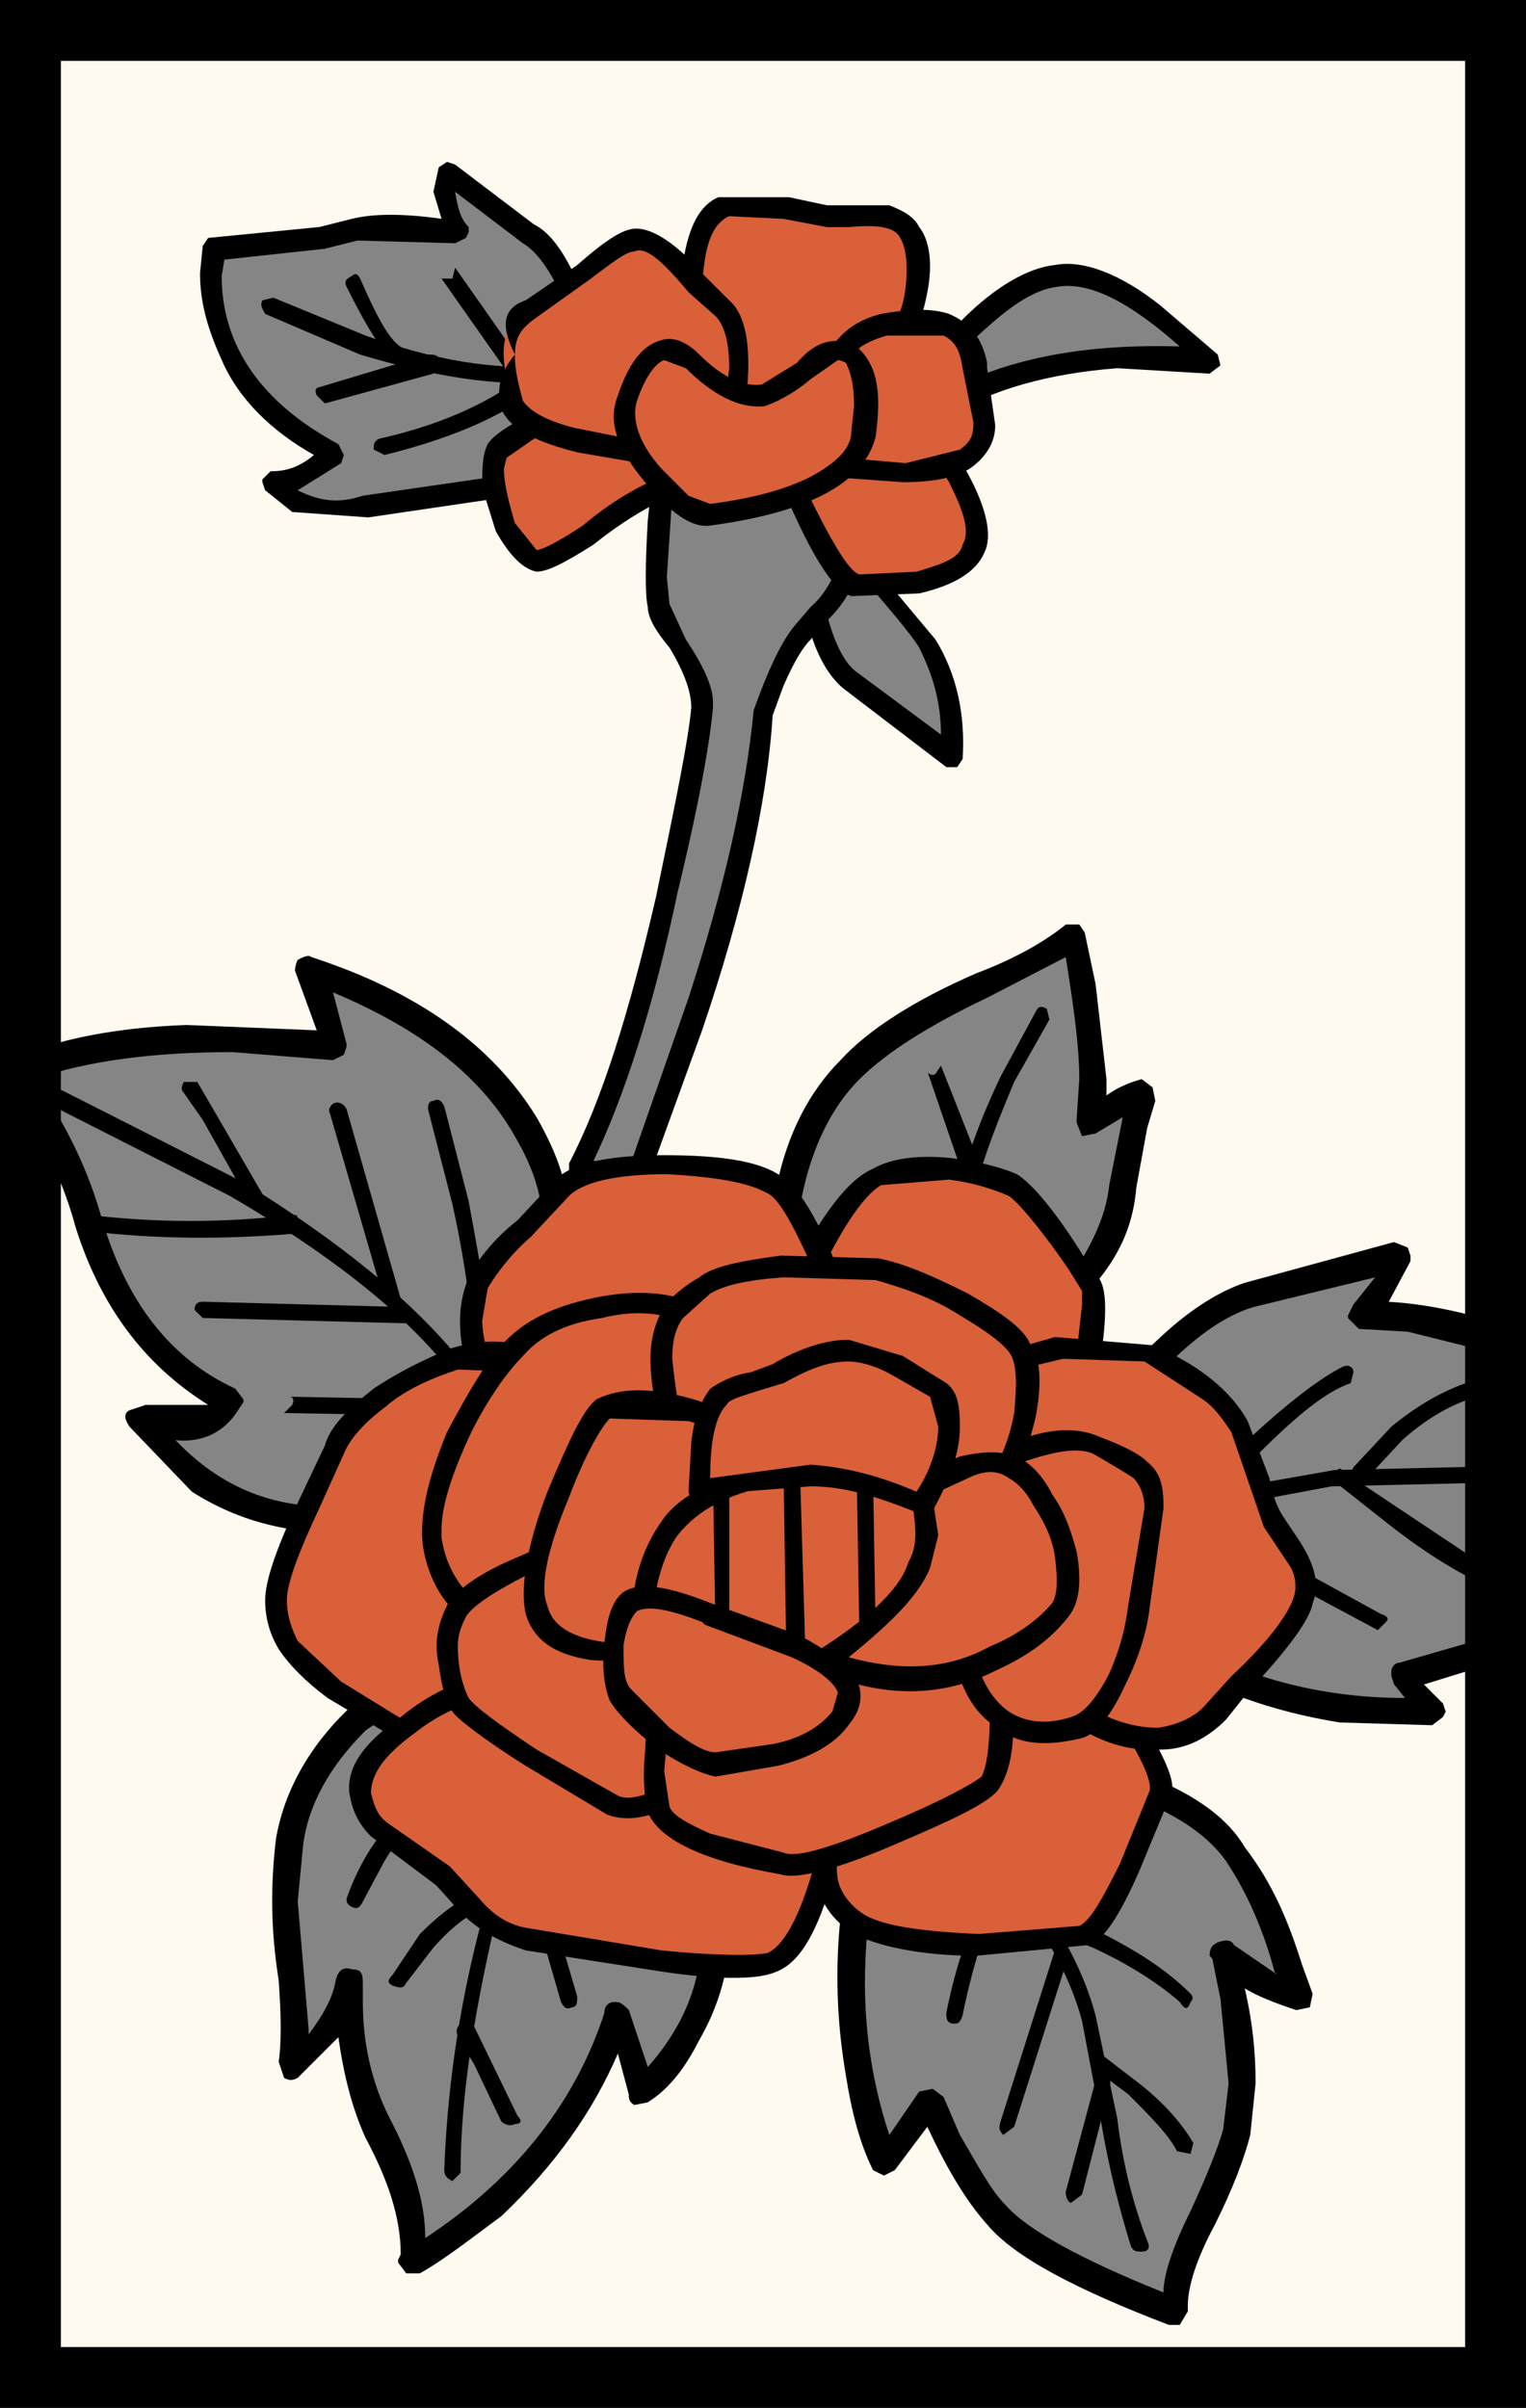 <svg xmlns="http://www.w3.org/2000/svg" width="372" height="587" viewBox="0 0 372 587"><path fill="#fffaf0" d="M0 0h372v587H0z"/><path fill="#858585" d="M144.7 108.28c5.28-7.28 4.62-16.54-1.34-27.13-4.63-13.23-9.26-21.17-14.55-24.48l-19.84-14.55v3.96c-.66 3.3 0 7.28 2.65 10.6L87.14 56 69.93 60l-17.87.67.67 17.85c3.97 13.23 13.23 24.48 28.44 32.42-5.3 4.63-9.92 6.62-14.55 6.62l5.95 4.63c5.3 2.64 11.25 3.3 16.55 2l44.98-6.63c4.63-2 7.94-4.63 10.6-9.27z"/><path d="M151.3 97.03c0-5.3-2.64-10.6-5.95-16.54l-4.63-11.92c-3.3-7.28-6.62-11.9-10.6-13.9l-19.18-14.55-1.98-.66-2 1.33-1.3 5.95 1.98 6.6c-9.27-1.3-16.54-1.3-21.83 0l-7.93 2L50.74 58l-1.32 1.98-.66 6.62c0 7.28 1.98 13.9 5.3 21.17 3.96 9.26 11.9 17.2 22.48 23.15-3.97 3.3-7.27 3.97-10.58 3.97-.66.65-1.33 1.3-2 1.98v.66l.67 1.98 6.62 5.3 18.53 1.32 44.98-6.62h.67c7.93-3.3 12.56-8.6 14.55-15.87l1.32-6.62zm-5.95 0l-.66 5.3c-1.34 5.3-5.3 9.25-10.6 11.9l-45.65 6.62c-5.95 1.98-10.58 1.32-15.88-1.33l10.6-6.6.65-2-1.32-2.65c-18.53-9.92-28.45-23.8-28.45-41l.66-3.98 24.5-2.65 7.93-2 23.82.66 2.64-1.3.65-1.33v-1.32c-1.98-2-2.64-4.63-3.3-8.6l16.53 12.56c4.64 2.66 9.27 10.6 13.24 22.5v1.33c3.3 4.64 4.63 9.93 4.63 13.9z"/><path d="M63.97 73.2c-.66 1.34 0 2 .67 3.32l23.15 9.92c17.85 5.3 33.07 7.94 47.63 6.62l1.98-1.98c0-1.33-.65-2-2.64-2-13.9 1.34-29.1-1.3-45.64-7.27l-22.5-9.25-2.65.66z"/><path d="M130.13 89.75c-7.94 6.62-19.85 13.23-37.7 17.2-1.33.67-1.33 1.32-1.33 2.65l2.64 1.32c18.53-4.63 31.1-10.58 39.04-17.86 1.32-1.32 1.32-1.98 0-3.3-.66-.67-2-.67-2.65 0zM85.8 67.26c-1.32.66-1.98 1.32-1.32 2.64 5.95 11.9 9.92 17.87 13.23 19.2l2.66-1.33c0-1.32 0-2.65-1.32-2.65-3.3-.66-6.62-6.6-11.25-17.2-.67-1.32-1.33-1.32-2-.66z"/><path d="M104.33 86.44l-26.46 7.94c-.67 0-1.33.66-.67 2l2 1.97 26.45-7.27 1.32-3.3c0-1.34-1.32-1.34-2.64-1.34zM107.64 67.92l17.2 24.47 2.64.66.67-3.3-17.2-24.5-.67 2.66h-2.64z"/><path fill="#858585" d="M295.52 87.77L282.3 76.52c-9.93-6.62-18.53-9.92-25.14-9.26-6.62.66-13.24 4.63-20.5 12.57l-9.28 11.25 3.3 7.93c9.94-6.6 23.83-10.57 41.7-11.23 8.6-.66 16.53-.66 23.14 0z"/><path d="M294.87 91.08l2.64-2-.65-2.64-13.9-11.9c-9.92-7.94-19.18-11.25-25.8-9.93-6.6.67-14.55 5.3-22.5 13.24l-9.9 11.9v2l3.3 7.94 1.98 1.32h2c9.9-5.96 23.14-9.92 40.34-11.25l22.5 1.33zm-63.52 3.96l-.66-3.96c2.64-3.97 5.95-7.94 9.92-11.25 6.6-5.95 11.9-9.26 17.2-9.93 7.94-1.32 17.86 3.98 29.77 14.56-22.5-.66-41.03 2.65-56.25 10.58z"/><path fill="#858585" d="M207.54 165.83l24.48 18.53c.66-9.93-1.33-18.53-5.96-27.13-1.98-4.63-9.92-13.23-23.8-28.45l-5.97 7.28 1.98 11.9c2.64 9.28 5.3 14.57 9.26 17.87z"/><path d="M204.23 127.46l-1.98-1.32c-1.33 0-1.33 0-2 1.32l-5.94 6.62-.65 1.98 2.64 13.23c1.98 9.25 5.3 15.2 9.26 18.52l25.14 19.2h2.64l1.33-2c.66-10.6-1.33-20.5-6.62-29.1l-23.82-28.46zm-5.3 8.6l3.32-3.3 1.98 1.32c11.25 12.57 17.86 20.5 19.85 23.8 3.3 6.63 5.3 13.24 5.3 21.2l-20.52-15.23c-4.63-3.3-7.94-13.23-9.92-27.8z"/><path fill="#858585" d="M160.56 147.3l5.96 11.92c3.3 4.63 4.63 9.26 4.63 13.23-.66 8.6-3.3 24.48-8.6 46.3-6.6 28.46-13.9 50.95-21.83 66.17l13.9 3.3 13.9-37.7c9.25-29.12 15.86-54.9 17.85-76.75 2.64-9.26 5.95-15.88 8.6-19.84l7.94-7.94c3.32-3.32 4.64-8.6 5.3-15.23 1.32-8.6-1.32-15.22-8.6-19.85-8.6-5.3-21.17-5.95-37.7-2.64l-1.33 17.2c-.67 11.9-1.33 19.18 0 21.83z"/><path d="M161.23 106.3c-.67 0-1.33.66-1.33 1.97l-1.98 18.53c-.66 11.25-.66 18.52 0 21.17 0 2.65 1.98 5.96 5.3 9.92 3.96 6.6 5.3 11.24 5.3 14.55-.68 7.94-3.98 23.82-8.62 46.3-6.6 28.46-13.23 49.63-21.17 64.85v2.64l2 1.32 13.22 3.98c1.32 0 2.65 0 3.3-2l13.9-38.36c9.93-29.1 15.88-55.57 17.2-76.75l2.65-7.27c2.65-5.96 4.63-9.26 6.62-11.25l3.3-3.96c5.96-5.3 9.27-12.57 9.93-20.5 1.32-8.6-.66-15.22-6.62-19.86-8.6-8.6-23.16-9.92-43-5.3zm1.98 41l-.65-6.6 1.98-29.78c16.54-3.3 29.1-2 36.4 3.97 3.3 3.3 5.28 7.93 5.28 13.22v2.65c-1.3 6.62-3.95 13.23-8.6 17.2l-3.96 4.63c-3.3 3.98-6.6 11.25-9.92 20.52-2 20.5-7.28 43.66-15.88 70.12l-14.56 41.68-8.6-1.98c7.28-15.23 14.56-37.05 20.5-65.5 5.3-21.84 7.95-37.05 8.6-45v-1.32c0-3.96-2.63-9.26-6.6-15.2l-3.97-8.6z"/><path fill="#D96038" d="M221.43 56.67c-.66-1.98-3.97-3.3-7.28-3.97l-12.57.66-12.56-3.3h-12.58c-3.96 1.98-6.6 7.28-7.93 15.2v12.58l3.3 12.58c2.66 8.6 5.97 13.23 9.94 13.9 3.97 1.3 9.92-1.34 17.86-6.63l16.54-13.24c3.97-2 6.6-6.62 7.28-13.23.66-6.62.66-11.25-2-14.56z"/><path d="M226.06 71.23c1.32-6.62.66-12.57-1.98-15.88-1.33-2.65-3.97-3.97-7.28-5.3h-15.2l-9.28-1.98h-17.2c-4.63 2-7.28 7.28-8.6 15.88l-.66 13.9 3.97 15.2c2.65 7.95 6.6 13.24 11.25 13.9 5.95 1.33 14.55-3.3 27.12-13.9l9.26-6.6c4.63-2 7.28-7.95 8.6-15.22zM219.44 58c1.33 1.98 2 6.6 1.33 11.9-.66 6.62-3.3 10.6-5.96 12.57L193 98.35c-5.3 2.65-8.6 4.63-10.58 3.3-2-.65-4.64-3.3-7.28-8.6-1.33-5.28-3.3-9.9-3.97-15.2V73.2c0-11.9 1.98-18.5 6.6-20.5l13.25.66 10.58 2h5.3c7.27-.67 11.24 0 12.56 2.64z"/><path fill="#D96038" d="M144.7 97.7l-10.6 3.96c-6.6 3.3-11.24 5.96-13.23 7.94-1.32 3.3-.66 7.94 1.32 15.2 1.98 7.3 5.3 11.26 8.6 11.26 1.98.67 6.6-1.98 14.55-7.94 9.26-5.95 18.52-10.58 26.46-13.23-11.24-13.24-20.5-18.53-27.1-17.2z"/><path d="M162.55 102.32c-7.28-5.95-13.23-8.6-18.53-7.94-14.55 5.96-23.15 10.6-25.13 13.9-1.34 2.64-1.34 5.95-1.34 10.58l3.3 10.6c3.32 5.94 6.63 9.24 9.93 9.9 2.64 0 6.6-1.97 13.9-6.6 9.9-7.95 19.17-12.57 27.78-15.22l1.98-2-.66-2.63-11.25-10.58zm-17.2-2.64c5.3-.67 12.57 3.97 21.83 14.55-9.26 2.65-17.2 7.28-25.14 13.9-5.95 3.96-9.92 5.95-11.25 5.95l-5.3-6.62c-1.32-4.63-2.65-9.26-2.65-13.23l.66-2.65 8.62-5.95 13.23-5.95z"/><path fill="#D96038" d="M178.43 101.66c3.3-13.23 1.98-22.5-3.3-27.12l-10.6-11.25c-4.63-3.98-7.94-5.3-10.58-5.3-2.65.66-5.96 3.3-11.9 8.6l-13.24 9.25c-6.6 2.65-7.93 10.6-3.3 22.5 1.98 5.96 13.23 10.58 34.4 12.57l18.53-9.26z"/><path d="M144.02 67.92c5.3-3.97 8.6-6.6 10.6-6.6 2.64-1.34 6.6 1.97 13.22 9.9l5.96 5.3c2.64 1.98 3.97 6.62 3.97 13.23l-1.33 10.6-16.54 7.93-19.85-3.97c-7.93-1.98-11.24-4.62-12.57-6.6-1.32-4.64-1.98-7.95-1.98-11.26-3.3 3.98-4.63 7.94-3.3 13.24 1.98 4.63 7.93 7.94 18.52 10.58l19.18 3.3h1.33l18.52-9.25 1.32-1.32c2.65-15.87 1.33-25.8-3.3-29.77l-5.96-5.94C163.88 58 157.26 54.7 153.3 56c-2.64.67-6.6 3.32-12.56 8.6l-12.57 8.6c-5.96 2-5.96 6.63-2.65 13.24 0-4.63 1.98-6.6 4.63-8.6l13.9-9.92z"/><path fill="#D96038" d="M191.66 114.9l6.62 13.22c4.62 9.27 7.93 14.56 9.92 14.56l15.88-.67c7.27-1.3 11.9-4.6 13.23-7.92 2-3.97.67-9.93-3.3-17.87-3.97-6.6-7.94-11.23-11.25-13.22-1.98-.66-8.6 1.33-17.86 5.3l-13.24 6.6z"/><path d="M189.67 116.22c7.28 17.86 13.23 27.78 17.87 29.1l16.54-.66c8.6-1.98 13.9-5.3 15.87-9.92 2-3.97.67-10.6-3.97-19.2-4.63-7.92-8.6-12.56-11.9-14.54-4.64-2.65-16.54 1.98-33.08 11.9-1.33.67-2 1.33-1.33 3.3zm31.76-10.6c2.65 1.34 5.95 5.3 9.93 11.92 3.3 6.62 5.3 11.9 3.3 15.21-.66 3.3-4.63 4.64-11.24 6.62l-13.9.67c-2.64-.67-7.27-8.6-14.55-23.82 15.2-8.6 23.8-11.9 26.46-10.6z"/><path fill="#D96038" d="M202.9 93.06v21.17l17.2.66L236 110.9c2.65-1.32 3.97-4.63 3.97-7.94l-2.64-13.9c-.65-5.28-3.3-8.6-6.6-9.92l-15.22.67c-5.3.67-8.6 3.3-11.25 7.94l-1.33 5.3z"/><path d="M231.35 76.52c-3.97-1.32-9.26-1.32-16.53 0-5.3 1.32-9.27 3.97-11.9 7.94-2 2.65-2.66 5.3-2.66 8.6v21.17l1.32 1.98 18.53 1.34c7.95 0 13.9-1.33 17.2-3.97 3.32-2.65 5.3-5.95 5.3-9.92l-1.98-13.9v-1.32c-1.33-6.62-4.64-9.93-9.27-11.9zm-25.8 35.06l-.66-18.52 1.97-5.3c1.33-2.64 4.64-4.62 9.27-5.95h13.9c2.64 1.34 3.96 3.32 4.62 7.95l2.65 13.23c0 3.3-.65 4.63-3.3 6.62l-13.23 3.3-15.22-1.32z"/><path fill="#858585" d="M75.22 236.63l5.95 18.52-26.46-2c-19.84 0-37.04 2.66-51.6 8.6l7.3 11.26c5.28 8.6 9.25 17.2 11.23 25.15 5.96 20.52 17.2 35.07 34.4 43.67l-6.6 4.63-15.23-.66L48.1 361c13.9 9.26 29.77 11.9 48.3 7.94 9.25-3.3 17.2-9.26 24.47-17.2 15.22-15.88 19.85-33.74 14.56-54.25 0-6.63-2-14.56-7.28-22.5-10.6-17.2-27.8-29.78-52.93-38.38z"/><path d="M72.57 233.98s-.66 1.32-.66 2.64l5.3 14.55-31.75-1.3c-17.2.64-31.1 3.3-43.67 8.6l-1.98 1.97v1.32l.66 2 7.28 10.57c5.3 8.6 8.6 17.2 10.58 24.5 5.96 19.17 16.54 33.72 32.42 43.65H35.52l-3.97 1.32c-1.32.66-1.32 1.98 0 3.97l15.22 15.87c14.56 9.27 31.1 11.92 50.28 8.6 7.28-3.3 15.22-7.93 22.5-14.55 14.55-13.24 21.17-28.45 21.17-45l-2-15.22c0-7.93-2.63-15.87-7.93-25.13-10.6-17.2-28.45-30.44-54.92-39.04-.66-.64-1.98.02-3.3.68zm-47.63 63.5c-3.3-11.9-8.6-23.15-16.54-34.4 13.23-4.63 29.77-6.6 48.3-6.6l24.47 1.97 2.65-1.32.66-1.98v-.67l-3.3-12.56c20.5 8.6 35.72 19.84 44.32 35.06 4.63 7.94 6.62 14.56 6.62 20.5v.67l1.98 14.56c0 15.22-5.95 28.45-18.52 39.7l-20.5 13.23c-22.5 4.63-39.04-.66-52.28-14.55 6.62.66 11.9-2 15.22-7.28l1.32-1.98v-.67l-1.98-2.64c-15.88-7.27-26.47-21.17-32.42-41.02z"/><path d="M11.04 266.4c-.65 1.3 0 1.98.67 2.65l44.34 22.5c31.75 18.5 52.92 37.04 62.85 56.88 1.3 1.32 1.97 1.98 3.3.66.66-.67 1.3-1.33 0-2.65-10.6-19.85-31.76-39.04-62.86-58.22L13.7 265.07c-2-.66-2.65 0-2.65 1.33z"/><path d="M44.8 263.75c-.68 1.32-.68 2 0 2.65l4.62 6.6 11.9 21.18c0 .66 1.33.66 2.65.66.66 0 .66-1.32.66-2.64l-11.9-20.5-4.63-7.95h-3.3zM19.65 298.15c0 .67.66 1.32 1.98 1.98 16.54 2 33.08 2 49.62.66 1.32-.67 2-2 1.32-2.65 0-1.98 0-1.98-1.32-1.98-16.54 1.98-33.08 1.98-49.62 0-.66-.66-1.32 0-1.98 1.98zM97.7 316.67l-13.22-46.3c-.66-1.33-1.98-2-3.3-1.33-.67.66-1.33 1.32-.67 2.65l13.24 45.63 2 1.33 1.97-2z"/><path d="M47.43 319.32l2 1.98 50.93 1.33 1.32-1.33-1.98-2.64-50.28-1.33c-1.33 0-2 .67-2 2zM105.65 268.38c-1.32 0-1.32 1.32-1.32 1.98l5.95 23.16c3.97 17.86 5.3 32.42 5.96 44.33 0 1.32.66 2.64 1.98 2.64l2-2.65c0-11.9-2.66-27.13-5.97-45l-5.95-23.15c-.66-1.32-1.33-2-2.65-1.32zM71.25 342.48l-1.98 1.98 37.05.67 1.98-1.33-1.98-2.65-35.73-.66c.65 0 1.3.65.65 1.98z"/><path fill="#858585" d="M173.8 456.93l-25.14-23.15c-18.53-15.88-33.08-25.14-42.35-27.13l-16.53 10.6c-11.24 9.9-17.2 19.84-19.18 31.08-1.33 9.93-1.33 21.17.65 32.42.66 10.6.66 18.52 0 23.16 7.94-5.95 13.23-12.56 13.9-20.5l.65 11.24c.67 9.93 3.3 17.86 6.62 25.14 6.62 11.25 8.6 21.83 7.94 31.76l20.5-15.88c15.23-13.23 24.5-28.44 29.78-44.32l2.65 7.93 3.3 11.26c3.96-3.3 7.27-7.95 11.24-13.9 6.62-12.57 8.6-25.8 5.95-39.7z"/><path d="M175.78 454.3l-25.8-23.83c-19.2-15.88-33.08-24.48-42.34-27.13H105L87.12 414.6c-11.25 9.92-17.86 21.82-19.85 33.73-1.32 11.24-1.32 21.83.66 34.4.66 8.6.66 15.88 0 19.85l1.33 3.97c1.32.67 1.98.67 3.3 0l9.93-9.92c1.32 9.25 3.3 17.2 6.6 24.48 5.3 9.93 8.6 19.2 8.6 28.45l-.65 1.33v.66l2 2.64h3.3c5.95-3.3 12.57-8.6 19.84-13.9 13.23-12.56 22.5-25.8 28.44-39.68l2.65 9.92c0 1.98.65 1.98 1.3 2.64l3.32-.66c5.3-3.3 9.26-8.6 12.57-15.2 7.27-12.58 9.25-26.47 5.94-41.03l-.66-1.98zm-5.3 3.95l.67 11.25c0 13.23-3.97 23.82-13.23 34.4L153.3 490c-1.34-1.3-2-1.97-3.32-1.97-2 0-2.65 1.32-2.65 2.65-6.6 20.5-20.5 39.7-43.66 54.9 0-9.26-3.3-18.52-7.94-27.78-4.63-8.6-7.28-18.53-7.28-29.77v-4.64c0-2.65-.66-3.3-2.64-3.3-1.98-.68-3.3 0-3.96 2.63-.67 3.97-2.65 7.94-6.62 13.23v-1.32l-2.65-31.1 1.33-13.9c1.32-9.9 6.6-19.17 15.2-27.77l17.22-11.92c14.55 3.98 35.72 20.52 64.17 48.3z"/><path d="M124.18 443.7l-7.28 26.46c-5.3 20.52-7.94 40.36-8.6 58.88 0 1.33.66 2 1.98 2.65l2-2c0-18.52 3.3-38.37 7.93-58.87l7.28-26.47c.67-.66 0-1.98-.66-2.64-1.32 0-2.64 0-2.64 1.98z"/><path d="M126.16 515.8L115.58 494c-1.33-.68-2-1.35-3.3-.68-.67.67-1.33 1.32-.67 3.3l3.98 6.62 6.6 13.9c.68.66 2 1.32 3.32.66 1.32 0 1.98-.66.66-2zM95.73 481.4c-1.32 1.33-1.32 2 0 2.66 1.98.66 2.65.66 3.3-.67l6.62-8.6c5.3-5.96 9.93-9.27 15.22-10.6l1.32-1.98-.67-1.32-1.32-.66c-5.95 1.32-11.24 4.63-17.85 11.25l-6.62 9.9zM128.15 451.64c-1.33 0-1.33 1.32-1.33 1.98l9.93 34.4c.66 1.32 1.32 2 2.64 1.32 1.32 0 1.32-1.3 1.32-2.64l-9.93-33.74c0-1.32-1.33-1.98-2.65-1.32zM107.64 434.44c-10.6 5.95-18.53 15.2-23.16 28.44 0 .67 0 1.33 1.33 2 1.33.65 2 0 2.65-1.34l5.3-9.92c3.96-6.62 9.92-12.57 15.2-15.2l1.33-2.66c-1.32-1.32-1.98-1.32-2.64-1.32z"/><path fill="#858585" d="M275.68 434.44l-16.54-4.64-47.63 19.85c-4.63 18.53-5.3 37.05-1.98 55.57 1.33 9.27 3.97 16.54 5.96 21.84l7.94-11.25 3.3-3.3 3.97 9.26c3.97 7.28 7.93 13.9 12.56 18.53 6.62 7.27 20.5 15.2 43 23.15-.66-4.64 1.33-11.26 5.96-19.85 4.63-11.26 7.94-19.2 9.27-23.82 1.97-7.28 1.97-16.54 0-28.45l-3.32-14.55c3.96 3.97 9.26 7.28 18.52 9.92l-4.63-13.9c-2-6.6-5.96-13.9-11.25-21.16-4.63-6.62-13.23-12.57-25.14-17.2z"/><path d="M259.8 426.5l-2.64.66-46.32 19.18-2.64 2c-4.64 19.18-5.3 38.36-2 57.54 1.34 8.6 3.32 16.54 6.63 23.16l2.65 1.33 2.64-1.33 7.94-10.58c4.63 9.92 9.26 17.86 14.56 23.8 6.6 7.96 21.83 15.9 44.32 24.5h2.65l1.97-3.3v-1.34c0-4.63 2-11.25 6.62-19.85 4.62-9.26 7.26-16.54 8.6-21.83l1.3-12.57c0-7.27-.65-14.55-2.64-23.15 3.3 1.98 6.62 3.3 12.57 5.3l3.3-.68.67-3.3-2.64-7.28c-3.3-10.58-7.28-19.85-13.9-28.45-4.63-7.93-13.9-13.88-26.46-18.5l-17.2-5.3zm-48.95 56.9c0-10.6 1.32-21.18 3.3-31.76l45-18.53c19.84 4.65 33.07 11.27 39.68 20.52 5.3 7.94 9.27 17.2 11.9 27.13l.68.66-10.58-7.26c-.66-1.33-2-1.33-3.97-.67-1.33.67-1.98 1.33-1.98 3.3l.65.68 2 9.92 1.97 20.5-1.33 11.25c-1.32 4.64-3.97 11.25-7.94 19.85-3.97 7.94-6.6 15.22-6.6 19.85-19.86-7.94-33.1-15.2-38.38-21.17-3.97-3.97-7.28-10.58-11.25-17.2l-3.97-9.26-2.65-2-3.3.66-7.28 10.6c-3.97-11.93-5.95-24.5-5.95-37.07z"/><path d="M234.66 447l12.57 13.9c8.6 11.9 13.9 21.83 16.54 31.75l4.63 24.5c2 11.9 4.63 21.8 7.28 30.42.66 1.32 1.32 1.32 2.65 1.32 1.98 0 1.98-1.33 1.32-2.66-3.3-8.6-5.96-18.52-7.28-29.77l-5.3-25.14c-2.64-9.92-7.93-20.5-16.53-31.76l-12.57-15.2c-.66-.67-2-.67-3.3 0-.67.65-.67 1.97 0 2.64z"/><path d="M263.77 535l6.62-25.8c.65-2 0-2.65-.68-3.32-1.32 0-2.64 0-2.64 1.33l-7.28 27.14c0 1.3.66 2.64 1.32 2.64l2.65-1.98z"/><path d="M267.08 504.57l7.94 5.95c5.3 5.3 9.92 9.93 11.9 13.9l3.3.65.68-2.65c-2.65-4.62-7.28-9.92-13.23-14.55l-8.6-6.6h-2.65c-.67 1.3-.67 2.64.66 3.3zM247.23 518.46l13.23-41.68c.66-.67 0-1.98-.66-2.64-1.32-.67-2.65-.67-2.65 1.3l-13.23 41.7c-.66 1.98 0 2.64.67 3.3l2.63-1.98zM253.2 467.52c0 .66 0 1.98 1.3 2.65l11.92 4.63c8.6 3.96 15.87 8.6 21.17 13.23 1.3 1.98 1.97 1.98 2.64 0 .66-.66.66-1.33 0-2-5.96-5.94-13.23-10.57-22.5-15.2l-11.9-4.64c-1.33 0-2 0-2.65 1.32zM243.26 454.3l-5.3 12.55c-3.96 9.26-5.94 17.2-7.27 23.82 0 1.32 0 2.65 1.98 2.65.66 0 1.32 0 1.98-2 1.32-6.6 3.3-14.54 6.62-23.8l5.3-11.25-.67-2.65c-1.3-.66-1.97 0-2.64.67z"/><path fill="#858585" d="M341.18 306.1l-37.05 9.26c-5.3 1.97-11.25 5.95-18.53 12.56l-9.26 9.26 7.28 64.18c13.23 7.94 27.8 12.57 44.33 15.2l21.17.68-6.62-8.6 31.76-9.93-1.33-70.1c-8.6-3.32-17.86-5.3-27.78-7.3l-13.23-.66c3.3-3.3 6.6-7.93 9.26-14.55z"/><path d="M339.85 302.78l-36.38 9.93c-5.96 2-12.57 5.96-19.85 12.58l-9.93 9.26c-.67.66-.67 1.32-.67 2.64l7.28 64.18 2 2.65c13.22 7.95 27.78 13.24 44.32 15.88l22.5.67 2.64-2 .66-1.3-.66-2-4.63-4.63 27.78-8.6 2.66-3.3-1.32-70.8-1.98-2.64c-11.9-3.97-23.82-7.28-35.73-7.95l5.3-9.92v-1.3l-.67-2-3.3-1.32zm-11.25 17.86v.67l2.65 2.65 11.9.67 26.47 6.6 1.33 65.5-29.77 8.6c-1.33 0-2 1.33-2 2v1.32l.67 1.98 2.65 3.3c-21.17 0-39.7-5.28-55.57-14.55l-7.28-61.52c9.26-9.93 17.2-16.55 25.8-19.2l29.77-7.27-5.3 6.62-1.3 2.64z"/><path d="M291.56 364.3c-1.32 0-1.32.67-1.32 2.65 0 1.33 1.32 1.33 2.64 1.33l31.76-5.95L382.2 361l1.98-1.98c.66-1.32 0-2-1.32-2l-57.56 1.34-33.74 5.95z"/><path d="M361.7 335.86c-7.95 1.98-15.23 5.96-22.5 11.9l-9.27 9.93c-.66 1.32-.66 2.64 0 3.3l3.3-.66 8.6-9.26c6.63-5.95 13.9-9.93 21.18-11.25l1.34-2.65c0-1.32-1.33-1.98-2.65-1.32z"/><path d="M365.65 384.16l-37.7-25.14c-1.33-1.33-1.33-1.33-2.65 0-1.32 1.3-.66 1.98.66 2.64l12.57 9.93c9.26 7.26 17.86 12.55 25.8 15.86.66.67 2 0 2-.66l-.68-2.64zM327.28 333.2c-5.3 2.66-13.23 8.62-23.15 17.88L290.9 364.3c-.66.67-.66 1.33 0 2.65 1.32.67 2.65.67 3.3 0l12.58-12.56c9.26-9.27 16.54-15.23 22.5-17.22l.65-2.64c0-1.33-1.32-2-2.65-1.33zM307.44 382.17l28.44 15.22 2-2c.65-.65.65-1.32-1.33-1.98l-26.47-14.55c-.66-1.33-1.98-.66-3.3.66 0 1.32 0 1.32.66 2.64z"/><path fill="#858585" d="M277 273l2-6.6c-2.66.66-5.97 1.98-9.28 3.96l-3.97 3.3c1.33-5.28 1.33-15.2-.65-27.77l-3.3-17.22c-4 3.3-12.6 7.94-25.82 13.24-12.57 5.95-22.5 11.9-28.44 18.52-7.28 7.94-12.57 17.86-15.22 31.76-1.33 6.62-2 12.57-2 18.52l51.62 17.2c9.26-3.3 17.2-8.6 23.15-16.54 5.28-7.28 7.93-14.55 8.6-21.83 0-5.3 1.32-10.58 3.3-16.54z"/><path d="M279.65 275l1.98-6.62-.66-3.3-2.64-2c-2.65.67-5.96 2-8.6 3.97v-3.96l-2.65-23.17-2.65-12.57-1.32-1.98h-3.3c-3.97 3.3-11.25 7.94-21.83 11.9-15.22 6.62-26.47 13.9-33.08 21.17-7.3 7.3-13.24 17.87-15.9 32.42-1.3 7.28-1.98 13.9-1.98 19.85 0 1.33.67 2 2 2.65l51.6 17.86h2.64c9.92-3.3 18.52-9.93 24.48-19.18 5.95-7.3 8.6-14.57 9.26-22.5l2.65-14.55zm-17.2-2v.67l1.32 3.3 3.3-.65 6.63-3.97-3.3 16.54c-.68 6.6-3.32 12.56-7.3 19.18-5.94 7.28-12.56 13.23-21.82 16.53l-47.64-16.52c.66-20.52 6.62-35.73 15.88-45 6.62-6.6 17.2-13.22 31.1-19.84l19.18-9.92c2 12.57 3.3 21.83 3.3 29.77l-.65 9.9z"/><path d="M252.52 246.55l-8.6 15.88c-5.95 12.56-9.92 23.8-11.25 34.4-.65 1.32 0 2 1.33 2 1.32.64 1.98 0 1.98-1.35 2-10.58 5.96-21.16 11.25-33.73l8.6-15.22-.66-2.64c-1.32-.68-1.98-.68-2.65.65z"/><path d="M228.05 261.76c-.67.67-2 0-2-.66l8.6 25.14 2.66 2 2-3.32-9.93-25.14-1.32 1.98z"/><path fill="#D96038" d="M200.26 303.44L194.3 316c13.24 13.24 29.78 21.18 46.98 23.17l22.5-1.33c3.3-13.9 3.3-22.48 1.98-25.13-7.94-13.23-14.56-21.17-19.2-23.8-4.62-2-9.25-3.32-15.2-3.98-7.28-1.33-13.24 0-17.2 1.98-3.98 2-9.27 7.94-13.9 16.54z"/><path d="M198.28 300.8c-2.65 5.3-4.64 9.92-6.62 13.9-.66 1.3-.66 2.63.66 3.3 14.55 13.23 30.43 21.17 48.3 23.82l24.47-1.33 1.98-2c2.64-14.55 3.3-23.8.66-27.12l-3.3-4.63c-7.3-11.9-13.24-18.52-16.55-20.5-4.64-2-10.6-3.32-16.55-3.98-7.28-.66-13.9 0-18.52 2.65-4.63 1.98-9.26 7.28-14.56 15.87zm16.53-11.9l16.55-1.34c5.3.67 9.93 2 14.56 3.98 2 1.32 7.3 7.28 14.56 17.86l3.3 5.3v3.3l-1.97 17.86c-7.95 1.98-15.23 1.32-24.5-.66-14.55-2.64-27.78-9.26-39.68-19.85 6.6-14.56 12.56-23.8 17.2-26.46z"/><path fill="#D96038" d="M125.5 301.46c-3.97 3.3-6.6 7.28-8.6 11.25-2.65 7.28-2.65 15.22 1.32 25.15 15.22 3.97 34.4 2.64 56.9-5.95 11.9-3.98 21.83-7.95 29.77-13.23-5.96-17.2-11.92-27.13-17.2-30.44-3.98-2.64-13.24-3.98-25.8-4.63-13.24 0-21.85 2.64-25.15 6.6l-11.25 11.26z"/><path d="M134.76 288.23l-8.6 9.25c-5.95 4.64-9.92 9.93-11.9 13.9-3.32 7.94-2.65 16.54 1.32 27.8l1.98 1.3c15.88 3.98 34.4 2 57.56-5.95 11.9-3.3 22.5-8.6 31.75-13.23.67-.66 1.33-1.98.67-3.3-6.62-18.53-12.57-29.1-17.87-31.76-5.3-3.3-14.55-4.63-27.78-4.63-13.9 0-23.17 2-27.14 6.63zm-15.87 25.8c1.97-3.3 5.28-7.94 10.57-12.57l9.26-9.92c3.3-3.3 11.25-5.3 23.82-5.3 11.9.66 19.85 2 24.48 4.63 3.3 1.33 7.94 10.6 14.56 26.46-9.28 5.3-20.52 10.6-32.43 13.9-19.2 6.62-35.73 7.28-48.96 3.97-1.3-4.64-2.64-9.92-2.64-13.23l1.33-7.95z"/><path fill="#D96038" d="M103 334.54c-11.9 5.3-18.52 11.25-21.83 19.18l-8.6 19.85c-3.97 7.28-5.3 13.23-5.3 16.54 0 3.98.67 7.3 3.32 11.26 1.97 2.65 5.28 6.62 10.57 10.6l27.8 16.53 13.22-2c9.26-4.63 15.2-12.57 19.18-25.14 3.3-11.25 2.64-26.46-1.33-44.33l-7.93-23.8c-6.62-5.3-16.54-4.64-29.1 1.3z"/><path d="M144.02 402.02c3.97-11.9 3.3-27.12-1.32-45-2.65-12.56-5.3-21.16-8.6-25.12v-.67c-6.62-4.63-14.55-5.3-23.82-2.64-6.6 2.63-13.23 5.94-19.18 9.9-6.62 5.3-10.6 9.27-11.9 13.9l-5.96 12.57c-5.96 12.57-8.6 20.5-8.6 25.14 0 4.65 1.32 8.6 3.3 11.92 2.65 3.97 6.62 7.94 11.9 11.9l27.8 16.55 1.32.66 13.9-3.3c10.58-3.98 17.86-12.58 21.16-25.8zm-32.4-68.15l18.5.67c7.3 19.18 10.6 35.72 10.6 49.62 0 6.6 0 11.9-2 16.53-4.62 16.53-14.54 25.13-29.76 25.13l-25.8-15.88-10.6-9.92c-1.3-2.64-2.63-5.95-2.63-9.92 0-3.96 2.64-11.24 7.93-22.48l5.96-13.23c1.32-3.32 4.63-7.3 9.92-11.26 5.3-4.63 11.9-7.28 17.87-9.27z"/><path fill="#D96038" d="M202.9 447.67c-1.98-13.9-13.9-23.82-35.06-31.1-17.2-5.95-32.42-7.93-44.33-5.95-8.6.67-16.53 3.97-24.46 9.92-7.94 5.95-11.25 11.25-11.25 16.54 0 3.98 2.63 7.94 6.6 11.25l13.23 8.6 9.27 9.93c1.98 2.64 6.6 4.63 11.9 5.94l31.1 5.3c14.55 2 23.82 2 27.8 0 6.6-2 11.9-11.9 15.2-30.43z"/><path d="M205.56 447.67c-2-14.56-14.56-25.8-35.73-33.74-18.53-5.95-33.74-7.94-46.97-6.62-8.6 1.34-17.2 4.65-25.15 11.26-8.58 5.96-13.22 11.9-12.55 18.52.66 3.98 1.98 7.28 5.3 10.6l15.87 11.9 5.95 6.6c4.63 4.65 9.93 7.3 15.88 9.27l29.77 4.64c15.88 2.63 26.46 2.63 31.1.65 7.27-2.65 11.9-13.23 16.54-32.42v-.66zm-18.53 28.44c-3.3.68-12.57.68-25.8-.65l-31.76-5.3c-5.3-.65-9.26-3.3-12.57-7.27l-7.28-7.93-15.2-10.6c-2.66-1.98-3.32-4.63-3.98-7.27 0-4.63 3.3-9.26 10.58-14.55 6.62-5.3 14.56-8.6 22.5-9.27 11.9-1.98 26.46 0 43.66 5.3 19.85 6.6 31.1 16.54 33.08 29.1-3.97 17.2-8.6 26.48-13.23 28.45z"/><path fill="#D96038" d="M265.75 405.33l-31.1-2c-6.6 0-12.56 4.65-19.84 14.57-5.94 8.6-9.9 15.88-11.23 23.82-2 6.6-2.65 12.57-2 16.53 1.33 4.63 3.32 8.6 8.6 11.25 3.98 2.64 13.9 3.97 28.46 4.64l25.8-2.65c2.65-1.34 5.96-6.63 11.25-16.55l7.28-17.87c.66-3.3-1.98-9.25-7.94-18.52l-9.26-13.23z"/><path d="M267.74 404l-1.32-.66L234 400.7c-6.62 0-13.23 5.95-20.5 15.87-6.63 7.95-10.6 16.54-12.58 24.48-1.98 6.62-2.64 12.57-1.98 16.54.66 5.94 3.97 10.58 9.26 13.9 5.3 2.63 15.22 5.28 29.77 5.28l27.8-2.65c3.3-1.33 7.26-7.28 11.9-17.87l7.94-19.18c1.33-3.97-4.63-15.2-17.86-33.08zm-63.5 54.25c-.67-3.96 0-8.6 1.32-15.88 1.98-7.27 5.3-15.2 11.9-23.15 6.62-8.6 12.57-13.23 17.2-13.9l29.77 2.66c10.6 14.55 15.88 23.8 15.88 27.78v.66l-7.27 17.87c-4.63 9.24-7.27 13.88-9.92 15.2l-24.47 1.98c-14.56-.65-23.15-2-27.8-4.63-3.3-1.98-5.94-5.3-6.6-8.6z"/><path fill="#D96038" d="M236.65 373.57c3.97 17.2 10.58 30.43 19.84 39.7 7.27 6.6 15.87 10.58 23.8 10.58 6.62 0 12.58-1.98 16.55-6.62l11.9-13.23c4.64-5.95 7.95-9.92 8.6-13.9 1.33-3.3.67-7.27-.65-10.57l-6.62-8.6-7.94-23.16c-3.96-6.62-11.24-12.56-21.83-17.86l-23.14-1.3-13.23 3.3c-9.27 8.6-11.9 21.82-7.28 41.67z"/><path d="M243.26 329.9l-1.32.66c-5.95 5.3-9.92 13.9-10.58 25.8 0 10.6 2.64 21.85 7.27 33.75 4.63 10.6 9.93 19.2 15.88 24.5 9.27 8.58 18.53 12.56 28.46 11.9 5.95 0 11.25-2.65 15.87-7.28l5.3-6.62c9.92-10.58 15.2-17.85 15.88-21.83 2-5.3 0-10.6-4.63-17.2l-2.64-3.97c-1.32-1.98-2.65-5.3-3.3-9.27l-5.3-13.9c-3.97-7.26-11.9-13.88-23.16-18.5l-23.8-2-13.9 3.97zm.67 58.23c-4.64-10.6-6.62-21.18-6.62-31.1v-.66c0-9.93 3.32-17.2 7.95-21.83l13.9-3.3 19.84.65 13.22 8.6c3.3 1.98 5.3 4.63 7.94 8.6l7.94 23.15 6.6 9.92c1.33 2.65 1.33 5.3.67 7.27-1.32 3.97-5.95 10.6-15.2 19.2l-5.97 6.6c-2.64 3.32-7.27 5.3-11.9 5.96-7.94 0-15.88-3.3-24.48-10.58-4.63-4.63-9.92-12.56-13.9-22.5z"/><path fill="#D96038" d="M174.46 323.3c-7.28-5.3-16.54-7.28-27.8-4.64-9.25 1.98-16.53 5.3-21.16 9.93-4.63 5.27-9.26 11.9-13.23 21.8-5.3 10.6-7.94 18.54-6.62 25.16.67 5.3 3.3 11.24 7.94 15.2l6.6 5.96 22.5-3.3c15.88-4.63 27.8-11.9 33.08-21.83 5.3-9.93 7.28-20.52 4.63-33.1l-5.94-15.2z"/><path d="M176.44 321.97l-1.32-.66c-7.28-5.94-17.2-7.27-28.45-5.28-10.58 1.98-17.86 5.3-23.16 10.58-4.6 4.63-9.25 12.57-14.54 22.5-4.63 11.24-6.6 19.84-5.95 27.12 1.33 9.92 6.62 17.86 15.9 22.5h1.3l23.82-3.32c17.2-4.63 27.8-11.9 33.74-21.83 5.96-10.6 7.28-22.5 5.3-35.06l-6.62-16.53zm-2.65 48.95c-5.3 8.6-15.22 14.56-29.78 19.2l-23.15 3.96c-7.28-4.63-11.9-10.6-13.23-19.18v-2c0-5.95 2.64-13.88 7.27-23.8 4-7.94 8.6-14.56 12.58-18.53 3.98-4.63 9.93-7.94 19.2-9.26 10.58-2.63 18.52-.66 25.13 3.98 4.64 8.6 6.63 16.54 6.63 25.14 0 7.27-1.33 13.9-4.64 20.5z"/><path fill="#D96038" d="M149.32 440.4c3.96 1.32 9.92 0 18.52-5.3l7.28-31.1-10.6-14.55c-8.6-9.27-16.53-13.9-23.8-13.9l-13.24 5.96c-9.26 4.64-15.2 8.6-16.53 11.9-2 2.66-2 7.3-2 11.93l3.32 9.92c1.32 1.98 6.62 5.96 16.54 12.57l20.52 12.57z"/><path d="M177.77 402.68l-11.9-15.21c-8.6-9.93-17.88-14.56-25.82-13.9l-15.2 6.6c-9.27 4-13.9 7.96-15.9 11.27-1.97 3.97-3.3 8.6-1.97 14.55.66 4.62 1.32 7.93 3.3 11.24.67 1.32 7.28 6.6 17.87 13.23l19.84 11.9c5.3 2 11.9.66 20.5-4.62l1.33-1.33 7.94-31.75v-2zm-4.64 1.32l-7.93 29.78c-7.28 3.97-11.9 5.3-14.56 3.97L130.8 426.5c-9.93-6.62-15.22-10.6-16.55-12.57-1.98-3.98-2.64-8.6-2.64-12.57 0-2.64.67-4.64 2-7.28 1.97-3.3 10.57-8.6 27.1-15.87 9.28 0 19.86 8.6 32.43 25.8z"/><path fill="#D96038" d="M206.87 395.4c-10.58.66-21.16 4.63-32.4 11.25-5.97 3.3-9.94 6.6-13.9 9.26l-.67 10.6c-.66 7.28 0 11.9.66 14.56 1.33 5.95 11.25 9.92 29.77 13.23 3.98 1.3 13.24-1.34 27.13-7.3l23.16-12.56c2.64-2.65 3.3-7.28 3.3-13.9v-9.92l-9.92-7.94c-7.94-5.3-17.2-7.28-27.13-7.28z"/><path d="M206.87 393.42c-10.58.66-21.83 3.97-33.08 10.58-6.62 3.3-11.9 6.62-15.22 9.93l-.66 1.32-.67 11.9c-.66 6.63 0 11.92.67 14.57 2.64 6.6 13.23 11.9 32.4 15.2 3.98 1.34 13.9-1.3 27.8-7.27 13.9-5.95 22.5-9.92 25.14-13.23 3.3-4.63 4.63-12.57 3.3-25.8l-.65-1.98-9.92-7.94c-9.26-5.95-18.52-7.94-29.1-7.28zM191 451.63L173.13 447c-5.95-2.64-9.26-4.62-9.92-6.6l-1.3-8.6 1.3-14.57c14.57-11.9 29.12-18.52 43.68-19.18 8.6 0 16.54 1.98 23.8 5.95 3.98 2 7.95 4.64 10.6 7.94v5.3c0 7.93-.66 13.22-2 15.87-2.63 2-9.9 5.97-22.48 11.26-13.9 5.95-22.5 8.6-25.8 7.28z"/><path fill="#D96038" d="M251.2 353.06l-8.6 3.3-5.3 12.58c-3.3 11.24-4.63 21.83-3.3 31.76 3.3 17.2 12.57 23.82 28.44 20.5 3.3-.65 6.62-4.63 9.93-11.9l5.3-17.86c2.64-10.6 3.96-18.53 3.3-23.82 0-3.97-.66-7.28-3.3-9.92l-10.6-5.3-15.87.66z"/><path d="M239.95 355.05c-1.98 2.64-3.97 7.93-5.95 13.9-3.3 11.23-3.3 21.82-1.98 31.75 1.32 9.92 5.3 17.2 11.24 20.5 4.64 3.98 11.25 4.64 19.85 2.65 3.98-.66 7.95-5.95 11.26-13.23 3.3-6.6 5.3-13.23 5.95-19.18l3.32-23.82c0-5.3-.66-8.6-3.97-11.25-1.98-1.98-5.95-3.97-11.25-5.95-7.27-3.3-15.88-1.98-27.78 3.97l-.67.65zm-2.64 44.98l-.65-9.26c0-7.28.66-15.2 3.3-22.5 1.33-3.96 2.65-7.27 3.98-9.9 10.58-4 17.86-5.97 22.5-4 4.62 2.66 7.93 4.65 9.9 5.96 1.34 1.33 2.66 3.98 2.66 7.3l-3.98 23.8c-.66 5.3-1.98 10.6-4.63 16.55-3.32 6.6-6.63 9.92-9.27 10.58-5.96 1.98-11.25 1.3-15.22-1.33-4.62-3.3-7.93-9.25-8.6-17.2z"/><path fill="#D96038" d="M171.15 313.37c-3.3 1.98-5.95 4.63-7.28 6.6-1.98 2.66-2.64 6.63-2.64 11.26 0 7.28 1.32 13.9 3.3 19.85 7.94 4.63 20.5 9.92 39.7 13.9 19.85 4.62 32.42 3.96 36.4-.67 4.62-5.28 7.26-11.9 9.25-19.84.66-6.6.66-11.9-.66-15.87-2-2.66-6.62-6.63-14.56-10.6-7.28-3.98-14.55-6.62-20.5-8.6L191 308.07c-9.93 1.33-16.54 3.3-19.85 5.3z"/><path d="M170.5 311.38c-4.64 2.65-7.3 5.3-8.6 7.28-2 3.3-3.32 7.28-3.32 12.57 0 7.94 1.98 14.56 3.97 20.5l.66 1.33c7.95 5.3 21.18 10.58 40.37 14.56l39.7-2c4.62-5.28 7.27-11.9 9.25-20.5 1.33-7.27 1.33-13.9-1.32-17.2-1.32-3.97-7.27-7.94-15.22-12.56-7.93-3.98-15.2-7.28-21.83-8.6l-23.8-.67c-9.94 1.3-16.56 2.64-19.86 5.28zm20.5 0l22.5.67c6.6 1.98 13.22 3.97 20.5 8.6 6.62 3.96 11.25 7.27 12.57 9.92 1.32 2.64 1.32 7.28.66 13.9-1.32 7.27-3.97 13.22-7.94 17.85-3.32 4.63-15.22 4.63-33.75 0-17.86-3.3-31.1-7.93-38.37-13.23-1.98-5.96-2.65-11.92-3.3-17.87 0-3.97.65-7.28 2.64-9.92l6.6-5.94c3.32-2 8.62-3.3 17.88-3.98z"/><path fill="#D96038" d="M224.74 400.7l7.27-15.22c3.98-10.58 2-18.53-3.96-24.48-7.27-6.6-17.2-10.6-28.44-12.57-11.9-1.33-21.84 0-28.45 5.3-11.25 7.27-18.53 12.56-21.17 17.2-5.96 7.28-5.96 15.2 1.32 23.15 6.62 7.28 15.2 13.23 25.14 15.87l13.23 1.33 35.07-10.58z"/><path d="M225.4 403.34l1.32-1.32c3.97-4.63 6.62-10.58 7.94-16.54 3.3-11.25 1.98-20.5-4.63-26.46-8.6-7.28-18.53-11.25-30.44-13.23-11.9-1.34-22.5 0-29.78 5.28l-1.98.66-15.88 11.9c-5.3 4.64-7.94 10.6-8.6 15.23-1.32 5.3.66 11.24 5.96 16.54 7.27 8.6 15.2 13.9 25.8 16.55l14.55 1.98H191l34.4-10.6zm.66-40.36c3.3 2.65 4.63 7.28 4.63 11.92 0 7.27-2.65 15.2-7.95 23.15l-33.07 10.6c-15.22 0-26.47-5.3-36.4-16.55-3.96-4.64-5.28-8.6-5.28-12.58.66-3.96 3.3-8.6 8.6-12.57l15.88-11.9c7.27-3.97 15.87-5.96 27.12-3.97 10.58 1.32 19.84 5.95 26.46 11.9z"/><path d="M192.98 355.05c-1.32 0-1.98.66-1.98 2.64l.66 44.32c0 1.32 1.32 1.98 2.65 1.98l2-1.98-1.33-44.33-2-2.65zM210.85 357.7c-1.33 0-2 .66-2 1.97l.67 39.7c0 1.32.66 2 2 2l1.97-2-.67-39.7-1.98-1.98zM175.12 358.36c-.66 0-1.32.66-1.32 1.98l.66 39.7c0 1.32 0 1.98 1.98 1.98l1.33-2v-39.68l-2.65-1.98z"/><path fill="#D96038" d="M147.33 343.8c-3.3 2-6.6 8.6-11.9 20.5-4.64 13.24-6.62 23.17-4.64 28.46 1.32 5.3 6.6 8.6 14.55 9.92l11.9.66c-1.3-6.62-.66-13.23.67-19.85 3.97-13.24 13.23-21.83 29.1-23.16-5.95-9.26-11.9-15.2-18.52-16.54-10.58-2.65-17.2-2.65-21.17 0z"/><path d="M189 361v-2.64c-5.94-9.27-12.56-15.22-19.83-17.2-11.25-3.3-18.53-2.65-23.82 0-3.3 2.64-6.62 9.92-11.9 22.48-5.3 13.9-6.63 23.82-5.3 29.77 1.98 6.63 7.27 9.94 15.87 11.27l13.23.66 1.33-.66 1.32-2c-.66-2.64-1.32-5.95-.66-9.92.66-7.27 2.65-13.9 5.96-18.52 5.3-6.6 12.57-9.92 21.83-11.9L189 361zm-40.34-15.2l19.18.64c5.3 1.33 9.93 5.3 14.56 11.92-9.26 2.64-17.2 6.6-21.17 12.56-4.63 6.62-7.28 14.56-7.28 25.14v4.63c-11.9 0-19.2-3.3-20.5-9.26-2-4.64 0-13.9 5.28-26.47 3.97-10.58 7.94-17.2 9.93-19.18z"/><path fill="#D96038" d="M194.3 401.36l-31.75-11.26-8.6.67c-2.65 1.33-3.3 4.63-3.97 9.93-.66 5.95 0 9.92 1.32 13.23l10.6 9.92c5.28 3.3 9.25 5.95 12.56 6.6l14.55-2.63c7.3-1.33 12.58-4.64 15.23-9.26 3.3-3.97 3.3-7.28 0-11.25-1.98-1.3-5.3-3.3-9.92-5.94z"/><path d="M194.97 398.7l-21.84-7.93c-9.92-3.97-17.2-5.3-21.17-2.64-2.64 1.98-3.97 5.95-4.63 12.56-.66 5.95 0 10.6 1.33 13.9 1.98 3.3 5.95 7.27 11.9 11.9 5.96 3.96 10.6 5.95 13.9 6.6l15.2-2.64c7.95-1.98 13.9-5.3 17.2-9.92 2.66-3.3 3.32-5.95 2.66-9.26-1.32-3.97-5.95-7.94-14.55-12.57zm-43 2.66c.66-4.64 1.98-7.28 3.3-8.6 2.65-1.32 7.28-.66 15.88 2.64l.66.66L193 404c7.28 3.3 10.6 6.62 11.25 8.6l-1.33 4.63c-3.3 3.98-7.93 6.62-14.55 7.94l-13.9 2c-2.64 0-5.95-2-11.24-5.96l-9.25-9.26c-1.98-2-1.98-5.3-1.98-10.58z"/><path fill="#D96038" d="M225.4 370.26c1.32 3.3.66 7.28-1.32 11.26-2.65 7.27-10.6 15.2-23.16 23.15 12.57 5.28 25.14 5.95 36.4 1.98 8.6-2.65 15.87-7.94 20.5-14.55 3.3-3.97 3.3-10.58 0-19.2-3.3-8.6-6.62-13.88-10.6-15.2-3.3-2-7.26-2-12.56 0-3.97 1.32-7.27 3.3-8.6 5.28-1.32 1.33-1.32 3.97-.66 7.28z"/><path d="M256.5 364.3c-2.65-5.28-5.96-7.93-8.6-9.25-3.98-1.33-7.95-1.33-13.9 0-4.63 1.98-7.94 3.3-9.93 5.95-1.32 1.98-1.98 4.63-1.32 7.94.66 4.63.66 8.6-1.32 11.9-2 6.62-9.93 13.9-22.5 21.84-1.32.66-1.32 1.32-1.32 2 0 1.3.68 2.63 2 2.63 15.2 6.63 29.77 6.63 43 0 7.28-3.3 13.23-7.27 17.86-13.22 2.65-3.3 3.3-8.6 1.98-15.87-1.3-4.63-2.64-9.26-5.95-13.9zm-29.12 0l8.6-3.96c3.98-1.98 7.28-1.98 9.93 0 1.33.66 3.98 2.64 5.97 6.6 2.64 3.98 4.63 7.96 5.3 12.58.65 5.3.65 9.27-.67 11.25-3.3 3.98-8.6 7.94-15.22 10.6-10.6 5.94-22.5 5.94-34.4 2.63 10.58-8.6 17.2-15.2 19.85-21.83l1.98-7.94-1.3-8.6-.02-1.32z"/><path fill="#D96038" d="M231.35 348.44c0-4.64-.66-7.95-2.64-9.93l-9.92-5.95c-5.3-2-9.26-3.3-11.9-3.3-5.3 0-10.6 1.98-17.2 5.3l-7.28 2.63c-2.65.67-5.3 2-7.94 3.97-3.3 2.65-3.97 9.93-3.3 22.5l8.6-2.65 17.85-1.32c8.6.66 17.2 2.64 27.14 7.27 4.63-6.6 5.95-12.56 6.6-18.5z"/><path d="M224.08 368.94c.66 1.32 1.98 1.32 3.3-.66 3.98-7.28 6.62-13.9 6.62-20.5 0-5.3-.66-8.6-3.3-10.6l-10.6-6.62-13.23-3.96c-5.3 0-11.9 1.98-18.52 5.95l-5.3 1.98c-4.62.67-7.93 2.65-9.9 3.98-2 2.65-3.98 6.62-4.64 13.24l-.66 11.9c0 .67.67 1.33 1.33 2h1.98l9.26-2 17.2-1.32c8.6 0 16.55 2.66 26.48 6.62zm-6.62-33.74l9.26 5.3 2 7.27c0 3.97-1.34 9.92-5.3 15.87-9.27-3.96-17.2-5.95-25.8-6.6l-24.5 3.3c0-9.26 1.34-15.2 3.98-17.86.67-1.32 3.3-2 7.28-3.3l6.62-2c5.95-3.3 10.58-5.28 15.87-5.28 2 0 5.96.66 10.6 3.3z"/><path fill="#D96038" d="M173.13 125.47c9.93-1.3 17.87-3.3 24.48-5.95 7.95-3.97 11.92-8.6 13.24-13.9.66-5.95.66-10.58-.66-14.54-1.98-3.97-3.3-5.96-5.95-5.96-1.98.66-4.63 2.65-9.26 5.96-3.98 3.3-6.62 5.3-8.6 5.3-5.96.65-11.9-2-17.87-7.95-2.64-2.65-5.3-3.3-7.94-2-3.3.68-5.95 4.65-7.28 9.94-1.98 5.95 0 12.56 6.62 19.85 5.3 6.6 9.92 9.92 13.23 9.25z"/><path d="M203.57 83.14c-2.65 0-5.96 1.32-9.27 5.3l-8.6 5.3c-4.63.65-9.92-2-15.2-7.3-3.32-3.3-6.63-4.63-9.94-3.3-3.97 1.32-7.28 5.3-9.92 13.23-2.65 6.6 0 13.23 6.6 21.17 5.97 7.27 11.26 11.24 15.9 10.58 24.47-3.3 37.7-10.58 40.35-21.83 1.3-9.93.65-16.55-3.98-21.18-1.98-1.98-3.3-2.65-5.95-1.98zm.66 4.63s.66 0 1.98.66c1.34 2.65 2 5.95 2 10.58l-.66 5.97c0 4.63-3.97 7.94-9.93 11.24-6.6 3.32-14.54 5.3-24.47 6.63l-5.3-1.98-6.6-6.62c-5.96-6.6-7.28-12.57-5.96-16.54 1.98-5.96 4.63-9.27 6.62-9.93l5.28 1.98c6.62 6.62 13.23 9.92 19.2 9.26 1.97-.65 6.6-2.63 11.23-6.6l6.63-4.63z"/><path stroke-miterlimit="100" d="M364.58 579.58H7.42V7.42h357.16v572.16z" fill="none" stroke="#000" stroke-width="14.84"/></svg>